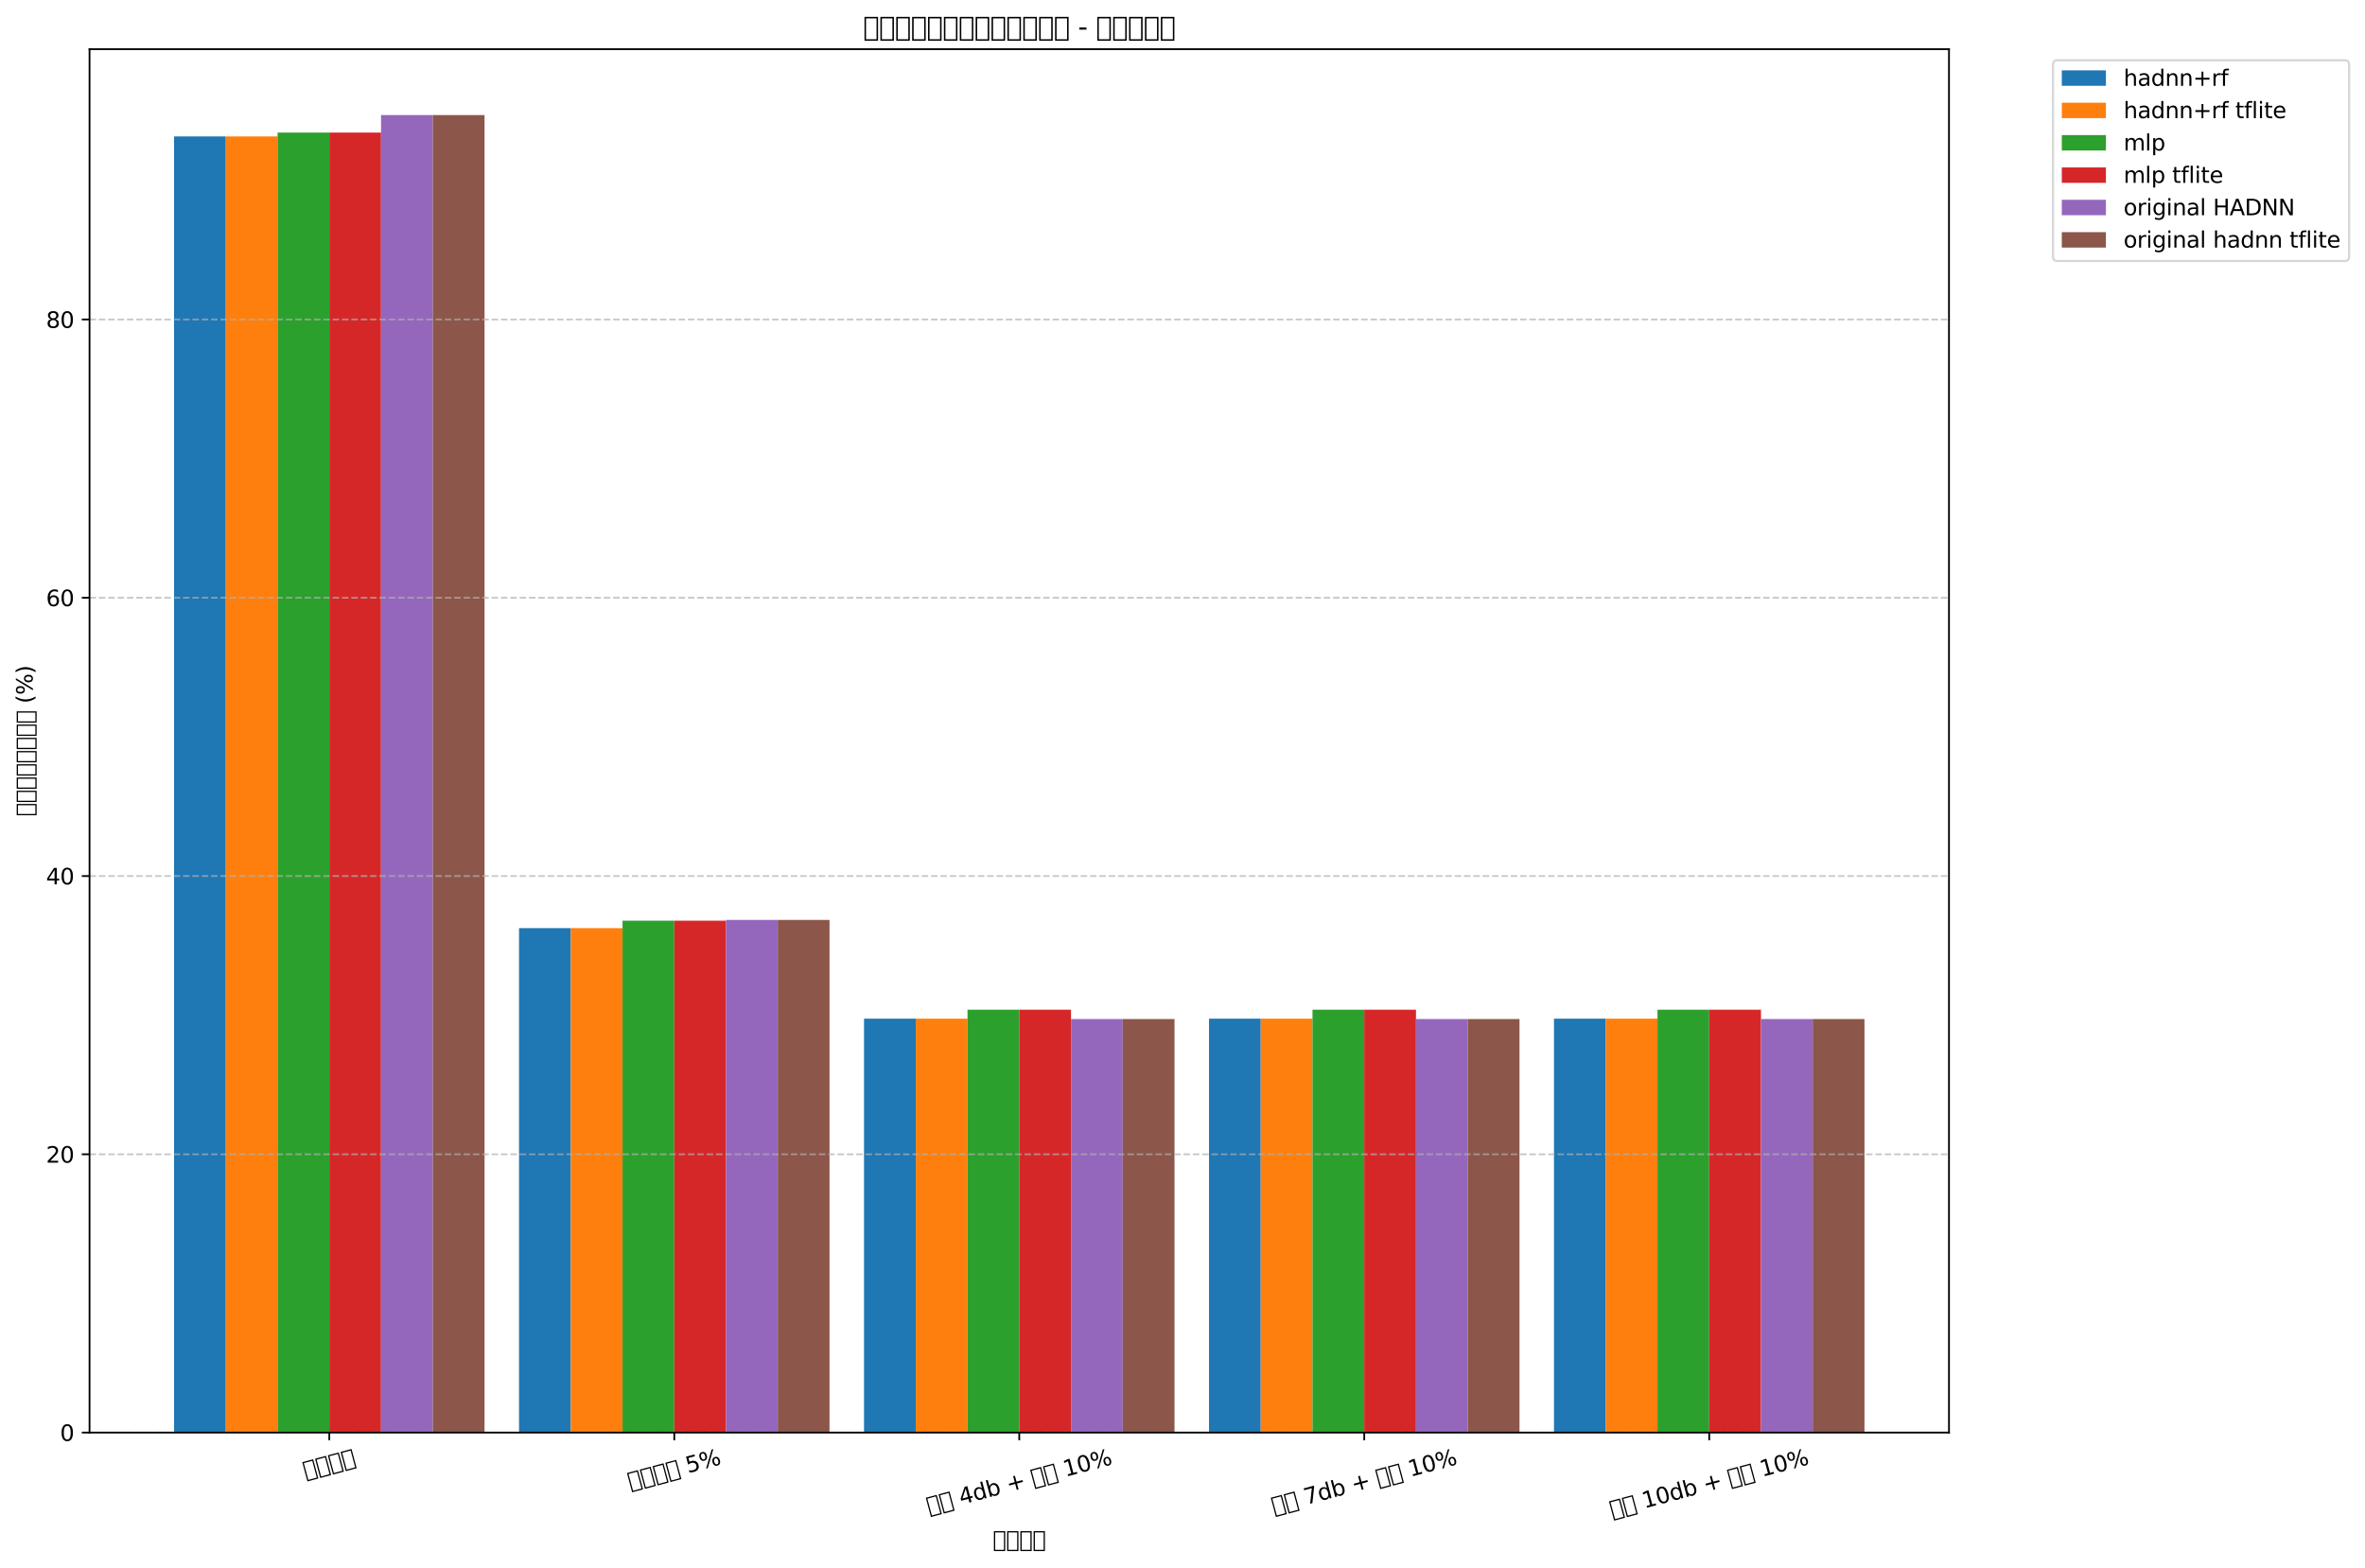 <?xml version="1.0" encoding="utf-8" standalone="no"?>
<!DOCTYPE svg PUBLIC "-//W3C//DTD SVG 1.1//EN"
  "http://www.w3.org/Graphics/SVG/1.1/DTD/svg11.dtd">
<svg xmlns:xlink="http://www.w3.org/1999/xlink" width="1072.488pt" height="711.06pt" viewBox="0 0 1072.488 711.06" xmlns="http://www.w3.org/2000/svg" version="1.1">
 <defs>
  <style type="text/css">*{stroke-linejoin: round; stroke-linecap: butt}</style>
 </defs>
 <g id="figure_1">
  <g id="patch_1">
   <path d="M 0 711.06 
L 1072.488 711.06 
L 1072.488 0 
L 0 0 
z
" style="fill: #ffffff"/>
  </g>
  <g id="axes_1">
   <g id="patch_2">
    <path d="M 40.603 649.829 
L 883.833 649.829 
L 883.833 22.318 
L 40.603 22.318 
z
" style="fill: #ffffff"/>
   </g>
   <g id="patch_3">
    <path d="M 78.932 649.829 
L 102.398 649.829 
L 102.398 61.896 
L 78.932 61.896 
z
" clip-path="url(#p2190ceab79)" style="fill: #1f77b4"/>
   </g>
   <g id="patch_4">
    <path d="M 235.375 649.829 
L 258.842 649.829 
L 258.842 421.002 
L 235.375 421.002 
z
" clip-path="url(#p2190ceab79)" style="fill: #1f77b4"/>
   </g>
   <g id="patch_5">
    <path d="M 391.819 649.829 
L 415.285 649.829 
L 415.285 462.078 
L 391.819 462.078 
z
" clip-path="url(#p2190ceab79)" style="fill: #1f77b4"/>
   </g>
   <g id="patch_6">
    <path d="M 548.262 649.829 
L 571.729 649.829 
L 571.729 462.078 
L 548.262 462.078 
z
" clip-path="url(#p2190ceab79)" style="fill: #1f77b4"/>
   </g>
   <g id="patch_7">
    <path d="M 704.705 649.829 
L 728.172 649.829 
L 728.172 462.078 
L 704.705 462.078 
z
" clip-path="url(#p2190ceab79)" style="fill: #1f77b4"/>
   </g>
   <g id="patch_8">
    <path d="M 102.398 649.829 
L 125.865 649.829 
L 125.865 61.896 
L 102.398 61.896 
z
" clip-path="url(#p2190ceab79)" style="fill: #ff7f0e"/>
   </g>
   <g id="patch_9">
    <path d="M 258.842 649.829 
L 282.308 649.829 
L 282.308 421.002 
L 258.842 421.002 
z
" clip-path="url(#p2190ceab79)" style="fill: #ff7f0e"/>
   </g>
   <g id="patch_10">
    <path d="M 415.285 649.829 
L 438.752 649.829 
L 438.752 462.078 
L 415.285 462.078 
z
" clip-path="url(#p2190ceab79)" style="fill: #ff7f0e"/>
   </g>
   <g id="patch_11">
    <path d="M 571.729 649.829 
L 595.195 649.829 
L 595.195 462.078 
L 571.729 462.078 
z
" clip-path="url(#p2190ceab79)" style="fill: #ff7f0e"/>
   </g>
   <g id="patch_12">
    <path d="M 728.172 649.829 
L 751.638 649.829 
L 751.638 462.078 
L 728.172 462.078 
z
" clip-path="url(#p2190ceab79)" style="fill: #ff7f0e"/>
   </g>
   <g id="patch_13">
    <path d="M 125.865 649.829 
L 149.331 649.829 
L 149.331 60.133 
L 125.865 60.133 
z
" clip-path="url(#p2190ceab79)" style="fill: #2ca02c"/>
   </g>
   <g id="patch_14">
    <path d="M 282.308 649.829 
L 305.775 649.829 
L 305.775 417.653 
L 282.308 417.653 
z
" clip-path="url(#p2190ceab79)" style="fill: #2ca02c"/>
   </g>
   <g id="patch_15">
    <path d="M 438.752 649.829 
L 462.218 649.829 
L 462.218 458.024 
L 438.752 458.024 
z
" clip-path="url(#p2190ceab79)" style="fill: #2ca02c"/>
   </g>
   <g id="patch_16">
    <path d="M 595.195 649.829 
L 618.662 649.829 
L 618.662 458.024 
L 595.195 458.024 
z
" clip-path="url(#p2190ceab79)" style="fill: #2ca02c"/>
   </g>
   <g id="patch_17">
    <path d="M 751.638 649.829 
L 775.105 649.829 
L 775.105 458.024 
L 751.638 458.024 
z
" clip-path="url(#p2190ceab79)" style="fill: #2ca02c"/>
   </g>
   <g id="patch_18">
    <path d="M 149.331 649.829 
L 172.798 649.829 
L 172.798 60.133 
L 149.331 60.133 
z
" clip-path="url(#p2190ceab79)" style="fill: #d62728"/>
   </g>
   <g id="patch_19">
    <path d="M 305.775 649.829 
L 329.241 649.829 
L 329.241 417.653 
L 305.775 417.653 
z
" clip-path="url(#p2190ceab79)" style="fill: #d62728"/>
   </g>
   <g id="patch_20">
    <path d="M 462.218 649.829 
L 485.685 649.829 
L 485.685 458.024 
L 462.218 458.024 
z
" clip-path="url(#p2190ceab79)" style="fill: #d62728"/>
   </g>
   <g id="patch_21">
    <path d="M 618.662 649.829 
L 642.128 649.829 
L 642.128 458.024 
L 618.662 458.024 
z
" clip-path="url(#p2190ceab79)" style="fill: #d62728"/>
   </g>
   <g id="patch_22">
    <path d="M 775.105 649.829 
L 798.571 649.829 
L 798.571 458.024 
L 775.105 458.024 
z
" clip-path="url(#p2190ceab79)" style="fill: #d62728"/>
   </g>
   <g id="patch_23">
    <path d="M 172.798 649.829 
L 196.264 649.829 
L 196.264 52.2 
L 172.798 52.2 
z
" clip-path="url(#p2190ceab79)" style="fill: #9467bd"/>
   </g>
   <g id="patch_24">
    <path d="M 329.241 649.829 
L 352.708 649.829 
L 352.708 417.3 
L 329.241 417.3 
z
" clip-path="url(#p2190ceab79)" style="fill: #9467bd"/>
   </g>
   <g id="patch_25">
    <path d="M 485.685 649.829 
L 509.151 649.829 
L 509.151 462.255 
L 485.685 462.255 
z
" clip-path="url(#p2190ceab79)" style="fill: #9467bd"/>
   </g>
   <g id="patch_26">
    <path d="M 642.128 649.829 
L 665.595 649.829 
L 665.595 462.255 
L 642.128 462.255 
z
" clip-path="url(#p2190ceab79)" style="fill: #9467bd"/>
   </g>
   <g id="patch_27">
    <path d="M 798.571 649.829 
L 822.038 649.829 
L 822.038 462.255 
L 798.571 462.255 
z
" clip-path="url(#p2190ceab79)" style="fill: #9467bd"/>
   </g>
   <g id="patch_28">
    <path d="M 196.264 649.829 
L 219.731 649.829 
L 219.731 52.2 
L 196.264 52.2 
z
" clip-path="url(#p2190ceab79)" style="fill: #8c564b"/>
   </g>
   <g id="patch_29">
    <path d="M 352.708 649.829 
L 376.174 649.829 
L 376.174 417.3 
L 352.708 417.3 
z
" clip-path="url(#p2190ceab79)" style="fill: #8c564b"/>
   </g>
   <g id="patch_30">
    <path d="M 509.151 649.829 
L 532.618 649.829 
L 532.618 462.255 
L 509.151 462.255 
z
" clip-path="url(#p2190ceab79)" style="fill: #8c564b"/>
   </g>
   <g id="patch_31">
    <path d="M 665.595 649.829 
L 689.061 649.829 
L 689.061 462.255 
L 665.595 462.255 
z
" clip-path="url(#p2190ceab79)" style="fill: #8c564b"/>
   </g>
   <g id="patch_32">
    <path d="M 822.038 649.829 
L 845.504 649.829 
L 845.504 462.255 
L 822.038 462.255 
z
" clip-path="url(#p2190ceab79)" style="fill: #8c564b"/>
   </g>
   <g id="matplotlib.axis_1">
    <g id="xtick_1">
     <g id="line2d_1">
      <defs>
       <path id="m27f370d25a" d="M 0 0 
L 0 3.5 
" style="stroke: #000000; stroke-width: 0.8"/>
      </defs>
      <g>
       <use xlink:href="#m27f370d25a" x="149.331" y="649.829" style="stroke: #000000; stroke-width: 0.8"/>
      </g>
     </g>
     <g id="text_1">
      <!-- 原始資料 -->
      <g transform="translate(138.451 670.382) rotate(-15) scale(0.1 -0.1)">
       <defs>
        <path id="DejaVuSans-539f" d="M 319 -1131 
L 319 4513 
L 3519 4513 
L 3519 -1131 
L 319 -1131 
z
M 678 -775 
L 3163 -775 
L 3163 4153 
L 678 4153 
L 678 -775 
z
" transform="scale(0.016)"/>
        <path id="DejaVuSans-59cb" d="M 319 -1131 
L 319 4513 
L 3519 4513 
L 3519 -1131 
L 319 -1131 
z
M 678 -775 
L 3163 -775 
L 3163 4153 
L 678 4153 
L 678 -775 
z
" transform="scale(0.016)"/>
        <path id="DejaVuSans-8cc7" d="M 319 -1131 
L 319 4513 
L 3519 4513 
L 3519 -1131 
L 319 -1131 
z
M 678 -775 
L 3163 -775 
L 3163 4153 
L 678 4153 
L 678 -775 
z
" transform="scale(0.016)"/>
        <path id="DejaVuSans-6599" d="M 319 -1131 
L 319 4513 
L 3519 4513 
L 3519 -1131 
L 319 -1131 
z
M 678 -775 
L 3163 -775 
L 3163 4153 
L 678 4153 
L 678 -775 
z
" transform="scale(0.016)"/>
       </defs>
       <use xlink:href="#DejaVuSans-539f"/>
       <use xlink:href="#DejaVuSans-59cb" x="60.01"/>
       <use xlink:href="#DejaVuSans-8cc7" x="120.02"/>
       <use xlink:href="#DejaVuSans-6599" x="180.029"/>
      </g>
     </g>
    </g>
    <g id="xtick_2">
     <g id="line2d_2">
      <g>
       <use xlink:href="#m27f370d25a" x="305.775" y="649.829" style="stroke: #000000; stroke-width: 0.8"/>
      </g>
     </g>
     <g id="text_2">
      <!-- 設備故障 5% -->
      <g transform="translate(285.698 675.31) rotate(-15) scale(0.1 -0.1)">
       <defs>
        <path id="DejaVuSans-8a2d" d="M 319 -1131 
L 319 4513 
L 3519 4513 
L 3519 -1131 
L 319 -1131 
z
M 678 -775 
L 3163 -775 
L 3163 4153 
L 678 4153 
L 678 -775 
z
" transform="scale(0.016)"/>
        <path id="DejaVuSans-5099" d="M 319 -1131 
L 319 4513 
L 3519 4513 
L 3519 -1131 
L 319 -1131 
z
M 678 -775 
L 3163 -775 
L 3163 4153 
L 678 4153 
L 678 -775 
z
" transform="scale(0.016)"/>
        <path id="DejaVuSans-6545" d="M 319 -1131 
L 319 4513 
L 3519 4513 
L 3519 -1131 
L 319 -1131 
z
M 678 -775 
L 3163 -775 
L 3163 4153 
L 678 4153 
L 678 -775 
z
" transform="scale(0.016)"/>
        <path id="DejaVuSans-969c" d="M 319 -1131 
L 319 4513 
L 3519 4513 
L 3519 -1131 
L 319 -1131 
z
M 678 -775 
L 3163 -775 
L 3163 4153 
L 678 4153 
L 678 -775 
z
" transform="scale(0.016)"/>
        <path id="DejaVuSans-20" transform="scale(0.016)"/>
        <path id="DejaVuSans-35" d="M 691 4666 
L 3169 4666 
L 3169 4134 
L 1269 4134 
L 1269 2991 
Q 1406 3038 1543 3061 
Q 1681 3084 1819 3084 
Q 2600 3084 3056 2656 
Q 3513 2228 3513 1497 
Q 3513 744 3044 326 
Q 2575 -91 1722 -91 
Q 1428 -91 1123 -41 
Q 819 9 494 109 
L 494 744 
Q 775 591 1075 516 
Q 1375 441 1709 441 
Q 2250 441 2565 725 
Q 2881 1009 2881 1497 
Q 2881 1984 2565 2268 
Q 2250 2553 1709 2553 
Q 1456 2553 1204 2497 
Q 953 2441 691 2322 
L 691 4666 
z
" transform="scale(0.016)"/>
        <path id="DejaVuSans-25" d="M 4653 2053 
Q 4381 2053 4226 1822 
Q 4072 1591 4072 1178 
Q 4072 772 4226 539 
Q 4381 306 4653 306 
Q 4919 306 5073 539 
Q 5228 772 5228 1178 
Q 5228 1588 5073 1820 
Q 4919 2053 4653 2053 
z
M 4653 2450 
Q 5147 2450 5437 2106 
Q 5728 1763 5728 1178 
Q 5728 594 5436 251 
Q 5144 -91 4653 -91 
Q 4153 -91 3862 251 
Q 3572 594 3572 1178 
Q 3572 1766 3864 2108 
Q 4156 2450 4653 2450 
z
M 1428 4353 
Q 1159 4353 1004 4120 
Q 850 3888 850 3481 
Q 850 3069 1003 2837 
Q 1156 2606 1428 2606 
Q 1700 2606 1854 2837 
Q 2009 3069 2009 3481 
Q 2009 3884 1853 4118 
Q 1697 4353 1428 4353 
z
M 4250 4750 
L 4750 4750 
L 1831 -91 
L 1331 -91 
L 4250 4750 
z
M 1428 4750 
Q 1922 4750 2215 4408 
Q 2509 4066 2509 3481 
Q 2509 2891 2217 2550 
Q 1925 2209 1428 2209 
Q 931 2209 642 2551 
Q 353 2894 353 3481 
Q 353 4063 643 4406 
Q 934 4750 1428 4750 
z
" transform="scale(0.016)"/>
       </defs>
       <use xlink:href="#DejaVuSans-8a2d"/>
       <use xlink:href="#DejaVuSans-5099" x="60.01"/>
       <use xlink:href="#DejaVuSans-6545" x="120.02"/>
       <use xlink:href="#DejaVuSans-969c" x="180.029"/>
       <use xlink:href="#DejaVuSans-20" x="240.039"/>
       <use xlink:href="#DejaVuSans-35" x="271.826"/>
       <use xlink:href="#DejaVuSans-25" x="335.449"/>
      </g>
     </g>
    </g>
    <g id="xtick_3">
     <g id="line2d_3">
      <g>
       <use xlink:href="#m27f370d25a" x="462.218" y="649.829" style="stroke: #000000; stroke-width: 0.8"/>
      </g>
     </g>
     <g id="text_3">
      <!-- 雜訊 4db + 故障 10% -->
      <g transform="translate(421.212 686.527) rotate(-15) scale(0.1 -0.1)">
       <defs>
        <path id="DejaVuSans-96dc" d="M 319 -1131 
L 319 4513 
L 3519 4513 
L 3519 -1131 
L 319 -1131 
z
M 678 -775 
L 3163 -775 
L 3163 4153 
L 678 4153 
L 678 -775 
z
" transform="scale(0.016)"/>
        <path id="DejaVuSans-8a0a" d="M 319 -1131 
L 319 4513 
L 3519 4513 
L 3519 -1131 
L 319 -1131 
z
M 678 -775 
L 3163 -775 
L 3163 4153 
L 678 4153 
L 678 -775 
z
" transform="scale(0.016)"/>
        <path id="DejaVuSans-34" d="M 2419 4116 
L 825 1625 
L 2419 1625 
L 2419 4116 
z
M 2253 4666 
L 3047 4666 
L 3047 1625 
L 3713 1625 
L 3713 1100 
L 3047 1100 
L 3047 0 
L 2419 0 
L 2419 1100 
L 313 1100 
L 313 1709 
L 2253 4666 
z
" transform="scale(0.016)"/>
        <path id="DejaVuSans-64" d="M 2906 2969 
L 2906 4863 
L 3481 4863 
L 3481 0 
L 2906 0 
L 2906 525 
Q 2725 213 2448 61 
Q 2172 -91 1784 -91 
Q 1150 -91 751 415 
Q 353 922 353 1747 
Q 353 2572 751 3078 
Q 1150 3584 1784 3584 
Q 2172 3584 2448 3432 
Q 2725 3281 2906 2969 
z
M 947 1747 
Q 947 1113 1208 752 
Q 1469 391 1925 391 
Q 2381 391 2643 752 
Q 2906 1113 2906 1747 
Q 2906 2381 2643 2742 
Q 2381 3103 1925 3103 
Q 1469 3103 1208 2742 
Q 947 2381 947 1747 
z
" transform="scale(0.016)"/>
        <path id="DejaVuSans-62" d="M 3116 1747 
Q 3116 2381 2855 2742 
Q 2594 3103 2138 3103 
Q 1681 3103 1420 2742 
Q 1159 2381 1159 1747 
Q 1159 1113 1420 752 
Q 1681 391 2138 391 
Q 2594 391 2855 752 
Q 3116 1113 3116 1747 
z
M 1159 2969 
Q 1341 3281 1617 3432 
Q 1894 3584 2278 3584 
Q 2916 3584 3314 3078 
Q 3713 2572 3713 1747 
Q 3713 922 3314 415 
Q 2916 -91 2278 -91 
Q 1894 -91 1617 61 
Q 1341 213 1159 525 
L 1159 0 
L 581 0 
L 581 4863 
L 1159 4863 
L 1159 2969 
z
" transform="scale(0.016)"/>
        <path id="DejaVuSans-2b" d="M 2944 4013 
L 2944 2272 
L 4684 2272 
L 4684 1741 
L 2944 1741 
L 2944 0 
L 2419 0 
L 2419 1741 
L 678 1741 
L 678 2272 
L 2419 2272 
L 2419 4013 
L 2944 4013 
z
" transform="scale(0.016)"/>
        <path id="DejaVuSans-31" d="M 794 531 
L 1825 531 
L 1825 4091 
L 703 3866 
L 703 4441 
L 1819 4666 
L 2450 4666 
L 2450 531 
L 3481 531 
L 3481 0 
L 794 0 
L 794 531 
z
" transform="scale(0.016)"/>
        <path id="DejaVuSans-30" d="M 2034 4250 
Q 1547 4250 1301 3770 
Q 1056 3291 1056 2328 
Q 1056 1369 1301 889 
Q 1547 409 2034 409 
Q 2525 409 2770 889 
Q 3016 1369 3016 2328 
Q 3016 3291 2770 3770 
Q 2525 4250 2034 4250 
z
M 2034 4750 
Q 2819 4750 3233 4129 
Q 3647 3509 3647 2328 
Q 3647 1150 3233 529 
Q 2819 -91 2034 -91 
Q 1250 -91 836 529 
Q 422 1150 422 2328 
Q 422 3509 836 4129 
Q 1250 4750 2034 4750 
z
" transform="scale(0.016)"/>
       </defs>
       <use xlink:href="#DejaVuSans-96dc"/>
       <use xlink:href="#DejaVuSans-8a0a" x="60.01"/>
       <use xlink:href="#DejaVuSans-20" x="120.02"/>
       <use xlink:href="#DejaVuSans-34" x="151.807"/>
       <use xlink:href="#DejaVuSans-64" x="215.43"/>
       <use xlink:href="#DejaVuSans-62" x="278.906"/>
       <use xlink:href="#DejaVuSans-20" x="342.383"/>
       <use xlink:href="#DejaVuSans-2b" x="374.17"/>
       <use xlink:href="#DejaVuSans-20" x="457.959"/>
       <use xlink:href="#DejaVuSans-6545" x="489.746"/>
       <use xlink:href="#DejaVuSans-969c" x="549.756"/>
       <use xlink:href="#DejaVuSans-20" x="609.766"/>
       <use xlink:href="#DejaVuSans-31" x="641.553"/>
       <use xlink:href="#DejaVuSans-30" x="705.176"/>
       <use xlink:href="#DejaVuSans-25" x="768.799"/>
      </g>
     </g>
    </g>
    <g id="xtick_4">
     <g id="line2d_4">
      <g>
       <use xlink:href="#m27f370d25a" x="618.662" y="649.829" style="stroke: #000000; stroke-width: 0.8"/>
      </g>
     </g>
     <g id="text_4">
      <!-- 雜訊 7db + 故障 10% -->
      <g transform="translate(577.655 686.527) rotate(-15) scale(0.1 -0.1)">
       <defs>
        <path id="DejaVuSans-37" d="M 525 4666 
L 3525 4666 
L 3525 4397 
L 1831 0 
L 1172 0 
L 2766 4134 
L 525 4134 
L 525 4666 
z
" transform="scale(0.016)"/>
       </defs>
       <use xlink:href="#DejaVuSans-96dc"/>
       <use xlink:href="#DejaVuSans-8a0a" x="60.01"/>
       <use xlink:href="#DejaVuSans-20" x="120.02"/>
       <use xlink:href="#DejaVuSans-37" x="151.807"/>
       <use xlink:href="#DejaVuSans-64" x="215.43"/>
       <use xlink:href="#DejaVuSans-62" x="278.906"/>
       <use xlink:href="#DejaVuSans-20" x="342.383"/>
       <use xlink:href="#DejaVuSans-2b" x="374.17"/>
       <use xlink:href="#DejaVuSans-20" x="457.959"/>
       <use xlink:href="#DejaVuSans-6545" x="489.746"/>
       <use xlink:href="#DejaVuSans-969c" x="549.756"/>
       <use xlink:href="#DejaVuSans-20" x="609.766"/>
       <use xlink:href="#DejaVuSans-31" x="641.553"/>
       <use xlink:href="#DejaVuSans-30" x="705.176"/>
       <use xlink:href="#DejaVuSans-25" x="768.799"/>
      </g>
     </g>
    </g>
    <g id="xtick_5">
     <g id="line2d_5">
      <g>
       <use xlink:href="#m27f370d25a" x="775.105" y="649.829" style="stroke: #000000; stroke-width: 0.8"/>
      </g>
     </g>
     <g id="text_5">
      <!-- 雜訊 10db + 故障 10% -->
      <g transform="translate(731.026 688.173) rotate(-15) scale(0.1 -0.1)">
       <use xlink:href="#DejaVuSans-96dc"/>
       <use xlink:href="#DejaVuSans-8a0a" x="60.01"/>
       <use xlink:href="#DejaVuSans-20" x="120.02"/>
       <use xlink:href="#DejaVuSans-31" x="151.807"/>
       <use xlink:href="#DejaVuSans-30" x="215.43"/>
       <use xlink:href="#DejaVuSans-64" x="279.053"/>
       <use xlink:href="#DejaVuSans-62" x="342.529"/>
       <use xlink:href="#DejaVuSans-20" x="406.006"/>
       <use xlink:href="#DejaVuSans-2b" x="437.793"/>
       <use xlink:href="#DejaVuSans-20" x="521.582"/>
       <use xlink:href="#DejaVuSans-6545" x="553.369"/>
       <use xlink:href="#DejaVuSans-969c" x="613.379"/>
       <use xlink:href="#DejaVuSans-20" x="673.389"/>
       <use xlink:href="#DejaVuSans-31" x="705.176"/>
       <use xlink:href="#DejaVuSans-30" x="768.799"/>
       <use xlink:href="#DejaVuSans-25" x="832.422"/>
      </g>
     </g>
    </g>
    <g id="text_6">
     <!-- 測試情境 -->
     <g transform="translate(450.215 701.781) scale(0.1 -0.1)">
      <defs>
       <path id="DejaVuSans-6e2c" d="M 319 -1131 
L 319 4513 
L 3519 4513 
L 3519 -1131 
L 319 -1131 
z
M 678 -775 
L 3163 -775 
L 3163 4153 
L 678 4153 
L 678 -775 
z
" transform="scale(0.016)"/>
       <path id="DejaVuSans-8a66" d="M 319 -1131 
L 319 4513 
L 3519 4513 
L 3519 -1131 
L 319 -1131 
z
M 678 -775 
L 3163 -775 
L 3163 4153 
L 678 4153 
L 678 -775 
z
" transform="scale(0.016)"/>
       <path id="DejaVuSans-60c5" d="M 319 -1131 
L 319 4513 
L 3519 4513 
L 3519 -1131 
L 319 -1131 
z
M 678 -775 
L 3163 -775 
L 3163 4153 
L 678 4153 
L 678 -775 
z
" transform="scale(0.016)"/>
       <path id="DejaVuSans-5883" d="M 319 -1131 
L 319 4513 
L 3519 4513 
L 3519 -1131 
L 319 -1131 
z
M 678 -775 
L 3163 -775 
L 3163 4153 
L 678 4153 
L 678 -775 
z
" transform="scale(0.016)"/>
      </defs>
      <use xlink:href="#DejaVuSans-6e2c"/>
      <use xlink:href="#DejaVuSans-8a66" x="60.01"/>
      <use xlink:href="#DejaVuSans-60c5" x="120.02"/>
      <use xlink:href="#DejaVuSans-5883" x="180.029"/>
     </g>
    </g>
   </g>
   <g id="matplotlib.axis_2">
    <g id="ytick_1">
     <g id="line2d_6">
      <path d="M 40.603 649.829 
L 883.833 649.829 
" clip-path="url(#p2190ceab79)" style="fill: none; stroke-dasharray: 2.96,1.28; stroke-dashoffset: 0; stroke: #b0b0b0; stroke-opacity: 0.7; stroke-width: 0.8"/>
     </g>
     <g id="line2d_7">
      <defs>
       <path id="m56b3999a5c" d="M 0 0 
L -3.5 0 
" style="stroke: #000000; stroke-width: 0.8"/>
      </defs>
      <g>
       <use xlink:href="#m56b3999a5c" x="40.603" y="649.829" style="stroke: #000000; stroke-width: 0.8"/>
      </g>
     </g>
     <g id="text_7">
      <!-- 0 -->
      <g transform="translate(27.241 653.628) scale(0.1 -0.1)">
       <use xlink:href="#DejaVuSans-30"/>
      </g>
     </g>
    </g>
    <g id="ytick_2">
     <g id="line2d_8">
      <path d="M 40.603 523.604 
L 883.833 523.604 
" clip-path="url(#p2190ceab79)" style="fill: none; stroke-dasharray: 2.96,1.28; stroke-dashoffset: 0; stroke: #b0b0b0; stroke-opacity: 0.7; stroke-width: 0.8"/>
     </g>
     <g id="line2d_9">
      <g>
       <use xlink:href="#m56b3999a5c" x="40.603" y="523.604" style="stroke: #000000; stroke-width: 0.8"/>
      </g>
     </g>
     <g id="text_8">
      <!-- 20 -->
      <g transform="translate(20.878 527.403) scale(0.1 -0.1)">
       <defs>
        <path id="DejaVuSans-32" d="M 1228 531 
L 3431 531 
L 3431 0 
L 469 0 
L 469 531 
Q 828 903 1448 1529 
Q 2069 2156 2228 2338 
Q 2531 2678 2651 2914 
Q 2772 3150 2772 3378 
Q 2772 3750 2511 3984 
Q 2250 4219 1831 4219 
Q 1534 4219 1204 4116 
Q 875 4013 500 3803 
L 500 4441 
Q 881 4594 1212 4672 
Q 1544 4750 1819 4750 
Q 2544 4750 2975 4387 
Q 3406 4025 3406 3419 
Q 3406 3131 3298 2873 
Q 3191 2616 2906 2266 
Q 2828 2175 2409 1742 
Q 1991 1309 1228 531 
z
" transform="scale(0.016)"/>
       </defs>
       <use xlink:href="#DejaVuSans-32"/>
       <use xlink:href="#DejaVuSans-30" x="63.623"/>
      </g>
     </g>
    </g>
    <g id="ytick_3">
     <g id="line2d_10">
      <path d="M 40.603 397.379 
L 883.833 397.379 
" clip-path="url(#p2190ceab79)" style="fill: none; stroke-dasharray: 2.96,1.28; stroke-dashoffset: 0; stroke: #b0b0b0; stroke-opacity: 0.7; stroke-width: 0.8"/>
     </g>
     <g id="line2d_11">
      <g>
       <use xlink:href="#m56b3999a5c" x="40.603" y="397.379" style="stroke: #000000; stroke-width: 0.8"/>
      </g>
     </g>
     <g id="text_9">
      <!-- 40 -->
      <g transform="translate(20.878 401.178) scale(0.1 -0.1)">
       <use xlink:href="#DejaVuSans-34"/>
       <use xlink:href="#DejaVuSans-30" x="63.623"/>
      </g>
     </g>
    </g>
    <g id="ytick_4">
     <g id="line2d_12">
      <path d="M 40.603 271.154 
L 883.833 271.154 
" clip-path="url(#p2190ceab79)" style="fill: none; stroke-dasharray: 2.96,1.28; stroke-dashoffset: 0; stroke: #b0b0b0; stroke-opacity: 0.7; stroke-width: 0.8"/>
     </g>
     <g id="line2d_13">
      <g>
       <use xlink:href="#m56b3999a5c" x="40.603" y="271.154" style="stroke: #000000; stroke-width: 0.8"/>
      </g>
     </g>
     <g id="text_10">
      <!-- 60 -->
      <g transform="translate(20.878 274.953) scale(0.1 -0.1)">
       <defs>
        <path id="DejaVuSans-36" d="M 2113 2584 
Q 1688 2584 1439 2293 
Q 1191 2003 1191 1497 
Q 1191 994 1439 701 
Q 1688 409 2113 409 
Q 2538 409 2786 701 
Q 3034 994 3034 1497 
Q 3034 2003 2786 2293 
Q 2538 2584 2113 2584 
z
M 3366 4563 
L 3366 3988 
Q 3128 4100 2886 4159 
Q 2644 4219 2406 4219 
Q 1781 4219 1451 3797 
Q 1122 3375 1075 2522 
Q 1259 2794 1537 2939 
Q 1816 3084 2150 3084 
Q 2853 3084 3261 2657 
Q 3669 2231 3669 1497 
Q 3669 778 3244 343 
Q 2819 -91 2113 -91 
Q 1303 -91 875 529 
Q 447 1150 447 2328 
Q 447 3434 972 4092 
Q 1497 4750 2381 4750 
Q 2619 4750 2861 4703 
Q 3103 4656 3366 4563 
z
" transform="scale(0.016)"/>
       </defs>
       <use xlink:href="#DejaVuSans-36"/>
       <use xlink:href="#DejaVuSans-30" x="63.623"/>
      </g>
     </g>
    </g>
    <g id="ytick_5">
     <g id="line2d_14">
      <path d="M 40.603 144.929 
L 883.833 144.929 
" clip-path="url(#p2190ceab79)" style="fill: none; stroke-dasharray: 2.96,1.28; stroke-dashoffset: 0; stroke: #b0b0b0; stroke-opacity: 0.7; stroke-width: 0.8"/>
     </g>
     <g id="line2d_15">
      <g>
       <use xlink:href="#m56b3999a5c" x="40.603" y="144.929" style="stroke: #000000; stroke-width: 0.8"/>
      </g>
     </g>
     <g id="text_11">
      <!-- 80 -->
      <g transform="translate(20.878 148.728) scale(0.1 -0.1)">
       <defs>
        <path id="DejaVuSans-38" d="M 2034 2216 
Q 1584 2216 1326 1975 
Q 1069 1734 1069 1313 
Q 1069 891 1326 650 
Q 1584 409 2034 409 
Q 2484 409 2743 651 
Q 3003 894 3003 1313 
Q 3003 1734 2745 1975 
Q 2488 2216 2034 2216 
z
M 1403 2484 
Q 997 2584 770 2862 
Q 544 3141 544 3541 
Q 544 4100 942 4425 
Q 1341 4750 2034 4750 
Q 2731 4750 3128 4425 
Q 3525 4100 3525 3541 
Q 3525 3141 3298 2862 
Q 3072 2584 2669 2484 
Q 3125 2378 3379 2068 
Q 3634 1759 3634 1313 
Q 3634 634 3220 271 
Q 2806 -91 2034 -91 
Q 1263 -91 848 271 
Q 434 634 434 1313 
Q 434 1759 690 2068 
Q 947 2378 1403 2484 
z
M 1172 3481 
Q 1172 3119 1398 2916 
Q 1625 2713 2034 2713 
Q 2441 2713 2670 2916 
Q 2900 3119 2900 3481 
Q 2900 3844 2670 4047 
Q 2441 4250 2034 4250 
Q 1625 4250 1398 4047 
Q 1172 3844 1172 3481 
z
" transform="scale(0.016)"/>
       </defs>
       <use xlink:href="#DejaVuSans-38"/>
       <use xlink:href="#DejaVuSans-30" x="63.623"/>
      </g>
     </g>
    </g>
    <g id="text_12">
     <!-- 建築物分類準確率 (%) -->
     <g transform="translate(14.798 370.321) rotate(-90) scale(0.1 -0.1)">
      <defs>
       <path id="DejaVuSans-5efa" d="M 319 -1131 
L 319 4513 
L 3519 4513 
L 3519 -1131 
L 319 -1131 
z
M 678 -775 
L 3163 -775 
L 3163 4153 
L 678 4153 
L 678 -775 
z
" transform="scale(0.016)"/>
       <path id="DejaVuSans-7bc9" d="M 319 -1131 
L 319 4513 
L 3519 4513 
L 3519 -1131 
L 319 -1131 
z
M 678 -775 
L 3163 -775 
L 3163 4153 
L 678 4153 
L 678 -775 
z
" transform="scale(0.016)"/>
       <path id="DejaVuSans-7269" d="M 319 -1131 
L 319 4513 
L 3519 4513 
L 3519 -1131 
L 319 -1131 
z
M 678 -775 
L 3163 -775 
L 3163 4153 
L 678 4153 
L 678 -775 
z
" transform="scale(0.016)"/>
       <path id="DejaVuSans-5206" d="M 319 -1131 
L 319 4513 
L 3519 4513 
L 3519 -1131 
L 319 -1131 
z
M 678 -775 
L 3163 -775 
L 3163 4153 
L 678 4153 
L 678 -775 
z
" transform="scale(0.016)"/>
       <path id="DejaVuSans-985e" d="M 319 -1131 
L 319 4513 
L 3519 4513 
L 3519 -1131 
L 319 -1131 
z
M 678 -775 
L 3163 -775 
L 3163 4153 
L 678 4153 
L 678 -775 
z
" transform="scale(0.016)"/>
       <path id="DejaVuSans-6e96" d="M 319 -1131 
L 319 4513 
L 3519 4513 
L 3519 -1131 
L 319 -1131 
z
M 678 -775 
L 3163 -775 
L 3163 4153 
L 678 4153 
L 678 -775 
z
" transform="scale(0.016)"/>
       <path id="DejaVuSans-78ba" d="M 319 -1131 
L 319 4513 
L 3519 4513 
L 3519 -1131 
L 319 -1131 
z
M 678 -775 
L 3163 -775 
L 3163 4153 
L 678 4153 
L 678 -775 
z
" transform="scale(0.016)"/>
       <path id="DejaVuSans-7387" d="M 319 -1131 
L 319 4513 
L 3519 4513 
L 3519 -1131 
L 319 -1131 
z
M 678 -775 
L 3163 -775 
L 3163 4153 
L 678 4153 
L 678 -775 
z
" transform="scale(0.016)"/>
       <path id="DejaVuSans-28" d="M 1984 4856 
Q 1566 4138 1362 3434 
Q 1159 2731 1159 2009 
Q 1159 1288 1364 580 
Q 1569 -128 1984 -844 
L 1484 -844 
Q 1016 -109 783 600 
Q 550 1309 550 2009 
Q 550 2706 781 3412 
Q 1013 4119 1484 4856 
L 1984 4856 
z
" transform="scale(0.016)"/>
       <path id="DejaVuSans-29" d="M 513 4856 
L 1013 4856 
Q 1481 4119 1714 3412 
Q 1947 2706 1947 2009 
Q 1947 1309 1714 600 
Q 1481 -109 1013 -844 
L 513 -844 
Q 928 -128 1133 580 
Q 1338 1288 1338 2009 
Q 1338 2731 1133 3434 
Q 928 4138 513 4856 
z
" transform="scale(0.016)"/>
      </defs>
      <use xlink:href="#DejaVuSans-5efa"/>
      <use xlink:href="#DejaVuSans-7bc9" x="60.01"/>
      <use xlink:href="#DejaVuSans-7269" x="120.02"/>
      <use xlink:href="#DejaVuSans-5206" x="180.029"/>
      <use xlink:href="#DejaVuSans-985e" x="240.039"/>
      <use xlink:href="#DejaVuSans-6e96" x="300.049"/>
      <use xlink:href="#DejaVuSans-78ba" x="360.059"/>
      <use xlink:href="#DejaVuSans-7387" x="420.068"/>
      <use xlink:href="#DejaVuSans-20" x="480.078"/>
      <use xlink:href="#DejaVuSans-28" x="511.865"/>
      <use xlink:href="#DejaVuSans-25" x="550.879"/>
      <use xlink:href="#DejaVuSans-29" x="645.898"/>
     </g>
    </g>
   </g>
   <g id="patch_33">
    <path d="M 40.603 649.829 
L 40.603 22.318 
" style="fill: none; stroke: #000000; stroke-width: 0.8; stroke-linejoin: miter; stroke-linecap: square"/>
   </g>
   <g id="patch_34">
    <path d="M 883.833 649.829 
L 883.833 22.318 
" style="fill: none; stroke: #000000; stroke-width: 0.8; stroke-linejoin: miter; stroke-linecap: square"/>
   </g>
   <g id="patch_35">
    <path d="M 40.603 649.829 
L 883.833 649.829 
" style="fill: none; stroke: #000000; stroke-width: 0.8; stroke-linejoin: miter; stroke-linecap: square"/>
   </g>
   <g id="patch_36">
    <path d="M 40.603 22.318 
L 883.833 22.318 
" style="fill: none; stroke: #000000; stroke-width: 0.8; stroke-linejoin: miter; stroke-linecap: square"/>
   </g>
   <g id="text_13">
    <!-- 不同情境下的模型穩健性測試 - 建築物分類 -->
    <g transform="translate(391.423 16.318) scale(0.12 -0.12)">
     <defs>
      <path id="DejaVuSans-4e0d" d="M 319 -1131 
L 319 4513 
L 3519 4513 
L 3519 -1131 
L 319 -1131 
z
M 678 -775 
L 3163 -775 
L 3163 4153 
L 678 4153 
L 678 -775 
z
" transform="scale(0.016)"/>
      <path id="DejaVuSans-540c" d="M 319 -1131 
L 319 4513 
L 3519 4513 
L 3519 -1131 
L 319 -1131 
z
M 678 -775 
L 3163 -775 
L 3163 4153 
L 678 4153 
L 678 -775 
z
" transform="scale(0.016)"/>
      <path id="DejaVuSans-4e0b" d="M 319 -1131 
L 319 4513 
L 3519 4513 
L 3519 -1131 
L 319 -1131 
z
M 678 -775 
L 3163 -775 
L 3163 4153 
L 678 4153 
L 678 -775 
z
" transform="scale(0.016)"/>
      <path id="DejaVuSans-7684" d="M 319 -1131 
L 319 4513 
L 3519 4513 
L 3519 -1131 
L 319 -1131 
z
M 678 -775 
L 3163 -775 
L 3163 4153 
L 678 4153 
L 678 -775 
z
" transform="scale(0.016)"/>
      <path id="DejaVuSans-6a21" d="M 319 -1131 
L 319 4513 
L 3519 4513 
L 3519 -1131 
L 319 -1131 
z
M 678 -775 
L 3163 -775 
L 3163 4153 
L 678 4153 
L 678 -775 
z
" transform="scale(0.016)"/>
      <path id="DejaVuSans-578b" d="M 319 -1131 
L 319 4513 
L 3519 4513 
L 3519 -1131 
L 319 -1131 
z
M 678 -775 
L 3163 -775 
L 3163 4153 
L 678 4153 
L 678 -775 
z
" transform="scale(0.016)"/>
      <path id="DejaVuSans-7a69" d="M 319 -1131 
L 319 4513 
L 3519 4513 
L 3519 -1131 
L 319 -1131 
z
M 678 -775 
L 3163 -775 
L 3163 4153 
L 678 4153 
L 678 -775 
z
" transform="scale(0.016)"/>
      <path id="DejaVuSans-5065" d="M 319 -1131 
L 319 4513 
L 3519 4513 
L 3519 -1131 
L 319 -1131 
z
M 678 -775 
L 3163 -775 
L 3163 4153 
L 678 4153 
L 678 -775 
z
" transform="scale(0.016)"/>
      <path id="DejaVuSans-6027" d="M 319 -1131 
L 319 4513 
L 3519 4513 
L 3519 -1131 
L 319 -1131 
z
M 678 -775 
L 3163 -775 
L 3163 4153 
L 678 4153 
L 678 -775 
z
" transform="scale(0.016)"/>
      <path id="DejaVuSans-2d" d="M 313 2009 
L 1997 2009 
L 1997 1497 
L 313 1497 
L 313 2009 
z
" transform="scale(0.016)"/>
     </defs>
     <use xlink:href="#DejaVuSans-4e0d"/>
     <use xlink:href="#DejaVuSans-540c" x="60.01"/>
     <use xlink:href="#DejaVuSans-60c5" x="120.02"/>
     <use xlink:href="#DejaVuSans-5883" x="180.029"/>
     <use xlink:href="#DejaVuSans-4e0b" x="240.039"/>
     <use xlink:href="#DejaVuSans-7684" x="300.049"/>
     <use xlink:href="#DejaVuSans-6a21" x="360.059"/>
     <use xlink:href="#DejaVuSans-578b" x="420.068"/>
     <use xlink:href="#DejaVuSans-7a69" x="480.078"/>
     <use xlink:href="#DejaVuSans-5065" x="540.088"/>
     <use xlink:href="#DejaVuSans-6027" x="600.098"/>
     <use xlink:href="#DejaVuSans-6e2c" x="660.107"/>
     <use xlink:href="#DejaVuSans-8a66" x="720.117"/>
     <use xlink:href="#DejaVuSans-20" x="780.127"/>
     <use xlink:href="#DejaVuSans-2d" x="811.914"/>
     <use xlink:href="#DejaVuSans-20" x="847.998"/>
     <use xlink:href="#DejaVuSans-5efa" x="879.785"/>
     <use xlink:href="#DejaVuSans-7bc9" x="939.795"/>
     <use xlink:href="#DejaVuSans-7269" x="999.805"/>
     <use xlink:href="#DejaVuSans-5206" x="1059.814"/>
     <use xlink:href="#DejaVuSans-985e" x="1119.824"/>
    </g>
   </g>
   <g id="legend_1">
    <g id="patch_37">
     <path d="M 932.995 118.387 
L 1063.288 118.387 
Q 1065.288 118.387 1065.288 116.387 
L 1065.288 29.318 
Q 1065.288 27.318 1063.288 27.318 
L 932.995 27.318 
Q 930.995 27.318 930.995 29.318 
L 930.995 116.387 
Q 930.995 118.387 932.995 118.387 
z
" style="fill: #ffffff; opacity: 0.8; stroke: #cccccc; stroke-linejoin: miter"/>
    </g>
    <g id="patch_38">
     <path d="M 934.995 38.917 
L 954.995 38.917 
L 954.995 31.917 
L 934.995 31.917 
z
" style="fill: #1f77b4"/>
    </g>
    <g id="text_14">
     <!-- hadnn+rf -->
     <g transform="translate(962.995 38.917) scale(0.1 -0.1)">
      <defs>
       <path id="DejaVuSans-68" d="M 3513 2113 
L 3513 0 
L 2938 0 
L 2938 2094 
Q 2938 2591 2744 2837 
Q 2550 3084 2163 3084 
Q 1697 3084 1428 2787 
Q 1159 2491 1159 1978 
L 1159 0 
L 581 0 
L 581 4863 
L 1159 4863 
L 1159 2956 
Q 1366 3272 1645 3428 
Q 1925 3584 2291 3584 
Q 2894 3584 3203 3211 
Q 3513 2838 3513 2113 
z
" transform="scale(0.016)"/>
       <path id="DejaVuSans-61" d="M 2194 1759 
Q 1497 1759 1228 1600 
Q 959 1441 959 1056 
Q 959 750 1161 570 
Q 1363 391 1709 391 
Q 2188 391 2477 730 
Q 2766 1069 2766 1631 
L 2766 1759 
L 2194 1759 
z
M 3341 1997 
L 3341 0 
L 2766 0 
L 2766 531 
Q 2569 213 2275 61 
Q 1981 -91 1556 -91 
Q 1019 -91 701 211 
Q 384 513 384 1019 
Q 384 1609 779 1909 
Q 1175 2209 1959 2209 
L 2766 2209 
L 2766 2266 
Q 2766 2663 2505 2880 
Q 2244 3097 1772 3097 
Q 1472 3097 1187 3025 
Q 903 2953 641 2809 
L 641 3341 
Q 956 3463 1253 3523 
Q 1550 3584 1831 3584 
Q 2591 3584 2966 3190 
Q 3341 2797 3341 1997 
z
" transform="scale(0.016)"/>
       <path id="DejaVuSans-6e" d="M 3513 2113 
L 3513 0 
L 2938 0 
L 2938 2094 
Q 2938 2591 2744 2837 
Q 2550 3084 2163 3084 
Q 1697 3084 1428 2787 
Q 1159 2491 1159 1978 
L 1159 0 
L 581 0 
L 581 3500 
L 1159 3500 
L 1159 2956 
Q 1366 3272 1645 3428 
Q 1925 3584 2291 3584 
Q 2894 3584 3203 3211 
Q 3513 2838 3513 2113 
z
" transform="scale(0.016)"/>
       <path id="DejaVuSans-72" d="M 2631 2963 
Q 2534 3019 2420 3045 
Q 2306 3072 2169 3072 
Q 1681 3072 1420 2755 
Q 1159 2438 1159 1844 
L 1159 0 
L 581 0 
L 581 3500 
L 1159 3500 
L 1159 2956 
Q 1341 3275 1631 3429 
Q 1922 3584 2338 3584 
Q 2397 3584 2469 3576 
Q 2541 3569 2628 3553 
L 2631 2963 
z
" transform="scale(0.016)"/>
       <path id="DejaVuSans-66" d="M 2375 4863 
L 2375 4384 
L 1825 4384 
Q 1516 4384 1395 4259 
Q 1275 4134 1275 3809 
L 1275 3500 
L 2222 3500 
L 2222 3053 
L 1275 3053 
L 1275 0 
L 697 0 
L 697 3053 
L 147 3053 
L 147 3500 
L 697 3500 
L 697 3744 
Q 697 4328 969 4595 
Q 1241 4863 1831 4863 
L 2375 4863 
z
" transform="scale(0.016)"/>
      </defs>
      <use xlink:href="#DejaVuSans-68"/>
      <use xlink:href="#DejaVuSans-61" x="63.379"/>
      <use xlink:href="#DejaVuSans-64" x="124.658"/>
      <use xlink:href="#DejaVuSans-6e" x="188.135"/>
      <use xlink:href="#DejaVuSans-6e" x="251.514"/>
      <use xlink:href="#DejaVuSans-2b" x="314.893"/>
      <use xlink:href="#DejaVuSans-72" x="398.682"/>
      <use xlink:href="#DejaVuSans-66" x="439.795"/>
     </g>
    </g>
    <g id="patch_39">
     <path d="M 934.995 53.595 
L 954.995 53.595 
L 954.995 46.595 
L 934.995 46.595 
z
" style="fill: #ff7f0e"/>
    </g>
    <g id="text_15">
     <!-- hadnn+rf tflite -->
     <g transform="translate(962.995 53.595) scale(0.1 -0.1)">
      <defs>
       <path id="DejaVuSans-74" d="M 1172 4494 
L 1172 3500 
L 2356 3500 
L 2356 3053 
L 1172 3053 
L 1172 1153 
Q 1172 725 1289 603 
Q 1406 481 1766 481 
L 2356 481 
L 2356 0 
L 1766 0 
Q 1100 0 847 248 
Q 594 497 594 1153 
L 594 3053 
L 172 3053 
L 172 3500 
L 594 3500 
L 594 4494 
L 1172 4494 
z
" transform="scale(0.016)"/>
       <path id="DejaVuSans-6c" d="M 603 4863 
L 1178 4863 
L 1178 0 
L 603 0 
L 603 4863 
z
" transform="scale(0.016)"/>
       <path id="DejaVuSans-69" d="M 603 3500 
L 1178 3500 
L 1178 0 
L 603 0 
L 603 3500 
z
M 603 4863 
L 1178 4863 
L 1178 4134 
L 603 4134 
L 603 4863 
z
" transform="scale(0.016)"/>
       <path id="DejaVuSans-65" d="M 3597 1894 
L 3597 1613 
L 953 1613 
Q 991 1019 1311 708 
Q 1631 397 2203 397 
Q 2534 397 2845 478 
Q 3156 559 3463 722 
L 3463 178 
Q 3153 47 2828 -22 
Q 2503 -91 2169 -91 
Q 1331 -91 842 396 
Q 353 884 353 1716 
Q 353 2575 817 3079 
Q 1281 3584 2069 3584 
Q 2775 3584 3186 3129 
Q 3597 2675 3597 1894 
z
M 3022 2063 
Q 3016 2534 2758 2815 
Q 2500 3097 2075 3097 
Q 1594 3097 1305 2825 
Q 1016 2553 972 2059 
L 3022 2063 
z
" transform="scale(0.016)"/>
      </defs>
      <use xlink:href="#DejaVuSans-68"/>
      <use xlink:href="#DejaVuSans-61" x="63.379"/>
      <use xlink:href="#DejaVuSans-64" x="124.658"/>
      <use xlink:href="#DejaVuSans-6e" x="188.135"/>
      <use xlink:href="#DejaVuSans-6e" x="251.514"/>
      <use xlink:href="#DejaVuSans-2b" x="314.893"/>
      <use xlink:href="#DejaVuSans-72" x="398.682"/>
      <use xlink:href="#DejaVuSans-66" x="439.795"/>
      <use xlink:href="#DejaVuSans-20" x="475"/>
      <use xlink:href="#DejaVuSans-74" x="506.787"/>
      <use xlink:href="#DejaVuSans-66" x="545.996"/>
      <use xlink:href="#DejaVuSans-6c" x="581.201"/>
      <use xlink:href="#DejaVuSans-69" x="608.984"/>
      <use xlink:href="#DejaVuSans-74" x="636.768"/>
      <use xlink:href="#DejaVuSans-65" x="675.977"/>
     </g>
    </g>
    <g id="patch_40">
     <path d="M 934.995 68.273 
L 954.995 68.273 
L 954.995 61.273 
L 934.995 61.273 
z
" style="fill: #2ca02c"/>
    </g>
    <g id="text_16">
     <!-- mlp -->
     <g transform="translate(962.995 68.273) scale(0.1 -0.1)">
      <defs>
       <path id="DejaVuSans-6d" d="M 3328 2828 
Q 3544 3216 3844 3400 
Q 4144 3584 4550 3584 
Q 5097 3584 5394 3201 
Q 5691 2819 5691 2113 
L 5691 0 
L 5113 0 
L 5113 2094 
Q 5113 2597 4934 2840 
Q 4756 3084 4391 3084 
Q 3944 3084 3684 2787 
Q 3425 2491 3425 1978 
L 3425 0 
L 2847 0 
L 2847 2094 
Q 2847 2600 2669 2842 
Q 2491 3084 2119 3084 
Q 1678 3084 1418 2786 
Q 1159 2488 1159 1978 
L 1159 0 
L 581 0 
L 581 3500 
L 1159 3500 
L 1159 2956 
Q 1356 3278 1631 3431 
Q 1906 3584 2284 3584 
Q 2666 3584 2933 3390 
Q 3200 3197 3328 2828 
z
" transform="scale(0.016)"/>
       <path id="DejaVuSans-70" d="M 1159 525 
L 1159 -1331 
L 581 -1331 
L 581 3500 
L 1159 3500 
L 1159 2969 
Q 1341 3281 1617 3432 
Q 1894 3584 2278 3584 
Q 2916 3584 3314 3078 
Q 3713 2572 3713 1747 
Q 3713 922 3314 415 
Q 2916 -91 2278 -91 
Q 1894 -91 1617 61 
Q 1341 213 1159 525 
z
M 3116 1747 
Q 3116 2381 2855 2742 
Q 2594 3103 2138 3103 
Q 1681 3103 1420 2742 
Q 1159 2381 1159 1747 
Q 1159 1113 1420 752 
Q 1681 391 2138 391 
Q 2594 391 2855 752 
Q 3116 1113 3116 1747 
z
" transform="scale(0.016)"/>
      </defs>
      <use xlink:href="#DejaVuSans-6d"/>
      <use xlink:href="#DejaVuSans-6c" x="97.412"/>
      <use xlink:href="#DejaVuSans-70" x="125.195"/>
     </g>
    </g>
    <g id="patch_41">
     <path d="M 934.995 82.951 
L 954.995 82.951 
L 954.995 75.951 
L 934.995 75.951 
z
" style="fill: #d62728"/>
    </g>
    <g id="text_17">
     <!-- mlp tflite -->
     <g transform="translate(962.995 82.951) scale(0.1 -0.1)">
      <use xlink:href="#DejaVuSans-6d"/>
      <use xlink:href="#DejaVuSans-6c" x="97.412"/>
      <use xlink:href="#DejaVuSans-70" x="125.195"/>
      <use xlink:href="#DejaVuSans-20" x="188.672"/>
      <use xlink:href="#DejaVuSans-74" x="220.459"/>
      <use xlink:href="#DejaVuSans-66" x="259.668"/>
      <use xlink:href="#DejaVuSans-6c" x="294.873"/>
      <use xlink:href="#DejaVuSans-69" x="322.656"/>
      <use xlink:href="#DejaVuSans-74" x="350.439"/>
      <use xlink:href="#DejaVuSans-65" x="389.648"/>
     </g>
    </g>
    <g id="patch_42">
     <path d="M 934.995 97.629 
L 954.995 97.629 
L 954.995 90.629 
L 934.995 90.629 
z
" style="fill: #9467bd"/>
    </g>
    <g id="text_18">
     <!-- original HADNN -->
     <g transform="translate(962.995 97.629) scale(0.1 -0.1)">
      <defs>
       <path id="DejaVuSans-6f" d="M 1959 3097 
Q 1497 3097 1228 2736 
Q 959 2375 959 1747 
Q 959 1119 1226 758 
Q 1494 397 1959 397 
Q 2419 397 2687 759 
Q 2956 1122 2956 1747 
Q 2956 2369 2687 2733 
Q 2419 3097 1959 3097 
z
M 1959 3584 
Q 2709 3584 3137 3096 
Q 3566 2609 3566 1747 
Q 3566 888 3137 398 
Q 2709 -91 1959 -91 
Q 1206 -91 779 398 
Q 353 888 353 1747 
Q 353 2609 779 3096 
Q 1206 3584 1959 3584 
z
" transform="scale(0.016)"/>
       <path id="DejaVuSans-67" d="M 2906 1791 
Q 2906 2416 2648 2759 
Q 2391 3103 1925 3103 
Q 1463 3103 1205 2759 
Q 947 2416 947 1791 
Q 947 1169 1205 825 
Q 1463 481 1925 481 
Q 2391 481 2648 825 
Q 2906 1169 2906 1791 
z
M 3481 434 
Q 3481 -459 3084 -895 
Q 2688 -1331 1869 -1331 
Q 1566 -1331 1297 -1286 
Q 1028 -1241 775 -1147 
L 775 -588 
Q 1028 -725 1275 -790 
Q 1522 -856 1778 -856 
Q 2344 -856 2625 -561 
Q 2906 -266 2906 331 
L 2906 616 
Q 2728 306 2450 153 
Q 2172 0 1784 0 
Q 1141 0 747 490 
Q 353 981 353 1791 
Q 353 2603 747 3093 
Q 1141 3584 1784 3584 
Q 2172 3584 2450 3431 
Q 2728 3278 2906 2969 
L 2906 3500 
L 3481 3500 
L 3481 434 
z
" transform="scale(0.016)"/>
       <path id="DejaVuSans-48" d="M 628 4666 
L 1259 4666 
L 1259 2753 
L 3553 2753 
L 3553 4666 
L 4184 4666 
L 4184 0 
L 3553 0 
L 3553 2222 
L 1259 2222 
L 1259 0 
L 628 0 
L 628 4666 
z
" transform="scale(0.016)"/>
       <path id="DejaVuSans-41" d="M 2188 4044 
L 1331 1722 
L 3047 1722 
L 2188 4044 
z
M 1831 4666 
L 2547 4666 
L 4325 0 
L 3669 0 
L 3244 1197 
L 1141 1197 
L 716 0 
L 50 0 
L 1831 4666 
z
" transform="scale(0.016)"/>
       <path id="DejaVuSans-44" d="M 1259 4147 
L 1259 519 
L 2022 519 
Q 2988 519 3436 956 
Q 3884 1394 3884 2338 
Q 3884 3275 3436 3711 
Q 2988 4147 2022 4147 
L 1259 4147 
z
M 628 4666 
L 1925 4666 
Q 3281 4666 3915 4102 
Q 4550 3538 4550 2338 
Q 4550 1131 3912 565 
Q 3275 0 1925 0 
L 628 0 
L 628 4666 
z
" transform="scale(0.016)"/>
       <path id="DejaVuSans-4e" d="M 628 4666 
L 1478 4666 
L 3547 763 
L 3547 4666 
L 4159 4666 
L 4159 0 
L 3309 0 
L 1241 3903 
L 1241 0 
L 628 0 
L 628 4666 
z
" transform="scale(0.016)"/>
      </defs>
      <use xlink:href="#DejaVuSans-6f"/>
      <use xlink:href="#DejaVuSans-72" x="61.182"/>
      <use xlink:href="#DejaVuSans-69" x="102.295"/>
      <use xlink:href="#DejaVuSans-67" x="130.078"/>
      <use xlink:href="#DejaVuSans-69" x="193.555"/>
      <use xlink:href="#DejaVuSans-6e" x="221.338"/>
      <use xlink:href="#DejaVuSans-61" x="284.717"/>
      <use xlink:href="#DejaVuSans-6c" x="345.996"/>
      <use xlink:href="#DejaVuSans-20" x="373.779"/>
      <use xlink:href="#DejaVuSans-48" x="405.566"/>
      <use xlink:href="#DejaVuSans-41" x="480.762"/>
      <use xlink:href="#DejaVuSans-44" x="549.17"/>
      <use xlink:href="#DejaVuSans-4e" x="626.172"/>
      <use xlink:href="#DejaVuSans-4e" x="700.977"/>
     </g>
    </g>
    <g id="patch_43">
     <path d="M 934.995 112.307 
L 954.995 112.307 
L 954.995 105.307 
L 934.995 105.307 
z
" style="fill: #8c564b"/>
    </g>
    <g id="text_19">
     <!-- original hadnn tflite -->
     <g transform="translate(962.995 112.307) scale(0.1 -0.1)">
      <use xlink:href="#DejaVuSans-6f"/>
      <use xlink:href="#DejaVuSans-72" x="61.182"/>
      <use xlink:href="#DejaVuSans-69" x="102.295"/>
      <use xlink:href="#DejaVuSans-67" x="130.078"/>
      <use xlink:href="#DejaVuSans-69" x="193.555"/>
      <use xlink:href="#DejaVuSans-6e" x="221.338"/>
      <use xlink:href="#DejaVuSans-61" x="284.717"/>
      <use xlink:href="#DejaVuSans-6c" x="345.996"/>
      <use xlink:href="#DejaVuSans-20" x="373.779"/>
      <use xlink:href="#DejaVuSans-68" x="405.566"/>
      <use xlink:href="#DejaVuSans-61" x="468.945"/>
      <use xlink:href="#DejaVuSans-64" x="530.225"/>
      <use xlink:href="#DejaVuSans-6e" x="593.701"/>
      <use xlink:href="#DejaVuSans-6e" x="657.08"/>
      <use xlink:href="#DejaVuSans-20" x="720.459"/>
      <use xlink:href="#DejaVuSans-74" x="752.246"/>
      <use xlink:href="#DejaVuSans-66" x="791.455"/>
      <use xlink:href="#DejaVuSans-6c" x="826.66"/>
      <use xlink:href="#DejaVuSans-69" x="854.443"/>
      <use xlink:href="#DejaVuSans-74" x="882.227"/>
      <use xlink:href="#DejaVuSans-65" x="921.436"/>
     </g>
    </g>
   </g>
  </g>
 </g>
 <defs>
  <clipPath id="p2190ceab79">
   <rect x="40.603" y="22.318" width="843.23" height="627.511"/>
  </clipPath>
 </defs>
</svg>
